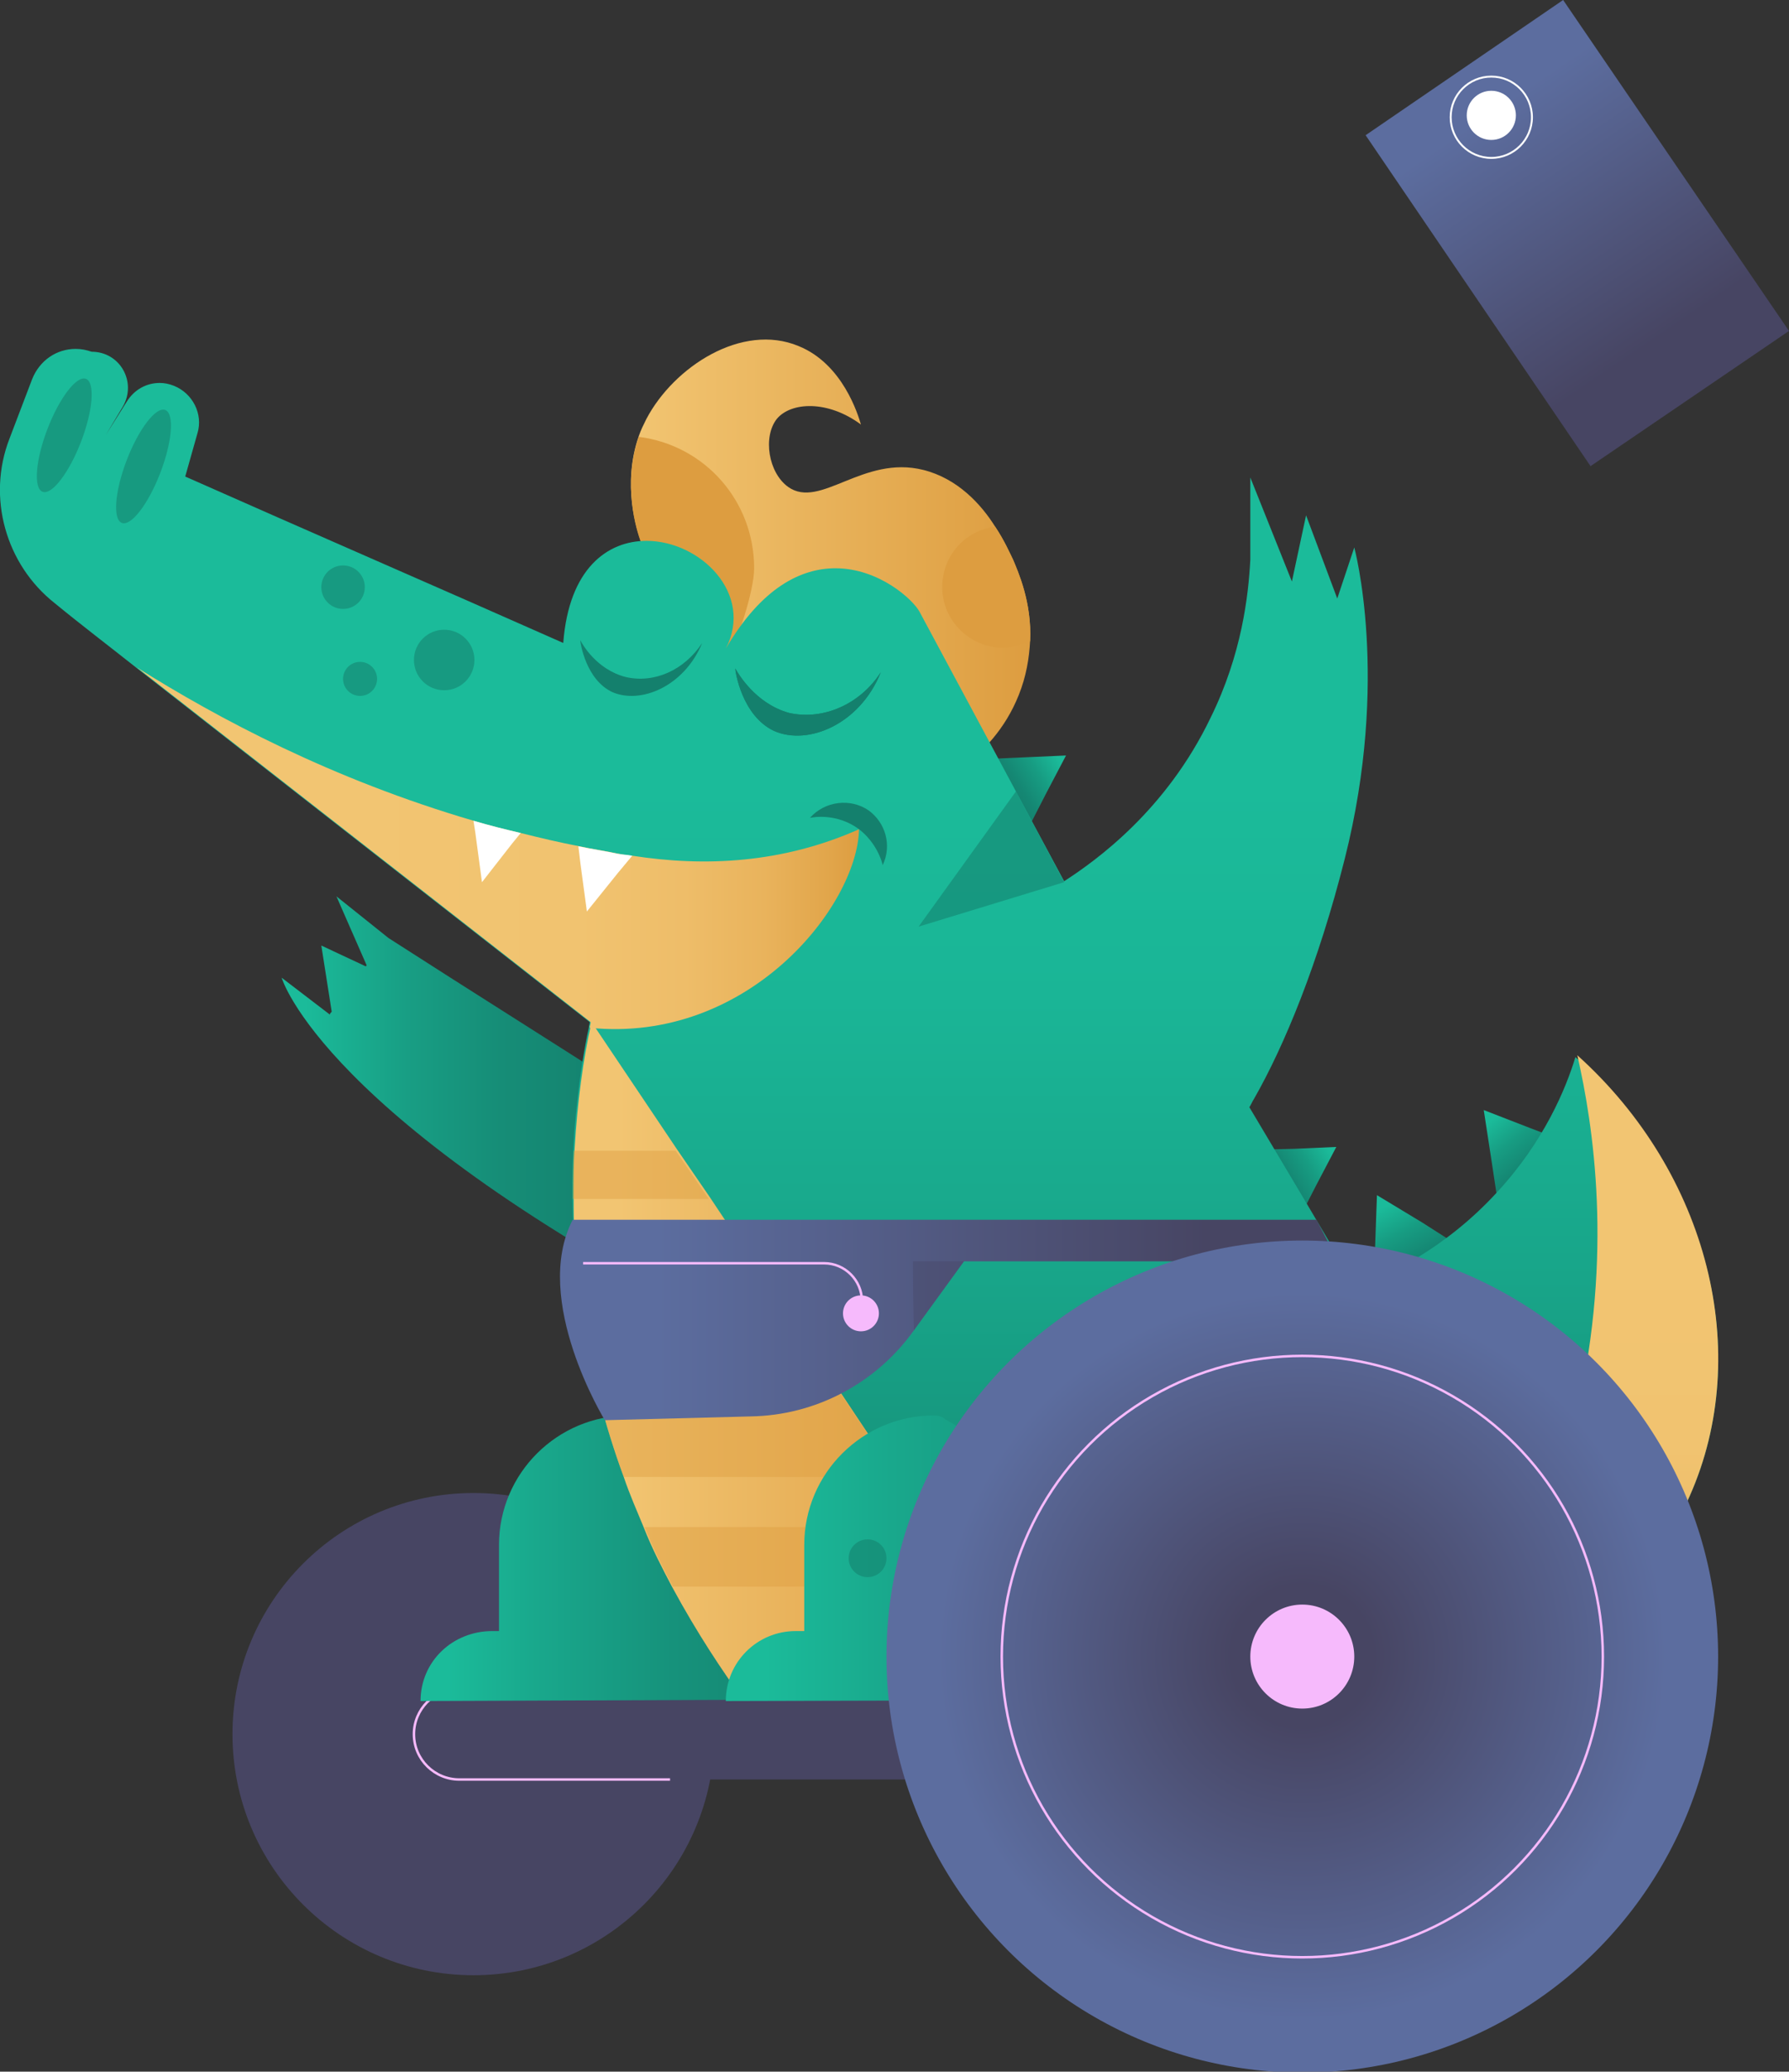 <?xml version="1.0" encoding="utf-8"?>
<!-- Generator: Adobe Illustrator 25.4.1, SVG Export Plug-In . SVG Version: 6.00 Build 0)  -->
<svg version="1.1" id="Capa_1" xmlns="http://www.w3.org/2000/svg" xmlns:xlink="http://www.w3.org/1999/xlink" x="0px" y="0px"
	 viewBox="0 0 189.3 219.1" style="enable-background:new 0 0 189.3 219.1;" xml:space="preserve">
<rect x="0" y="0" width="189.3" height="219.1" fill="#333333" stroke="none"/>
<style type="text/css">
	.st0{fill:#474563;}
	.st1{fill:none;stroke:#F6BAFC;stroke-width:0.263;stroke-miterlimit:10;}
	.st2{fill:url(#SVGID_1_);}
	.st3{fill:url(#SVGID_00000123425606479302729160000012577321012285810855_);}
	.st4{fill:url(#SVGID_00000040555086216082963140000008002377780024208822_);}
	.st5{fill:url(#SVGID_00000157284984506252493510000017770962736664669625_);}
	.st6{fill:url(#SVGID_00000061462895725086404500000018067986099782709948_);}
	.st7{fill:#DD9D40;}
	.st8{fill:url(#SVGID_00000035501523910952900010000002249975827849405058_);}
	.st9{fill:url(#SVGID_00000037679852578085891390000015221464486882739870_);}
	.st10{fill:url(#SVGID_00000087384494489844908400000006696082785296214944_);}
	.st11{opacity:0.57;fill:#14806D;}
	.st12{fill:url(#SVGID_00000034070220226906594570000000240853806115911349_);}
	.st13{opacity:0.44;}
	.st14{fill:url(#SVGID_00000058549678416305280840000017603458446679218092_);}
	.st15{fill:#14806D;}
	.st16{fill:url(#SVGID_00000078745324557133187690000009882467620041816234_);}
	.st17{fill:#FFFFFF;}
	.st18{fill:url(#SVGID_00000135677807960609592080000008300470863591894153_);}
	.st19{opacity:0.56;}
	.st20{fill:url(#SVGID_00000076606074171115887340000017483795829682551997_);}
	.st21{opacity:0.36;fill:#474563;}
	.st22{fill:url(#SVGID_00000057849640006794528280000000179395752669613213_);}
	.st23{fill:#F6BAFC;}
	.st24{fill:url(#SVGID_00000036970636811546528060000000290316130306908089_);}
	.st25{fill:none;stroke:#FFFFFF;stroke-width:0.203;stroke-miterlimit:10;}
</style>
<g>
	<g>
		<path class="st0" d="M145.4,188.2H48.6c-2.6,0-4.8-2.1-4.8-4.8v0c0-2.6,2.1-4.8,4.8-4.8h96.8V188.2z"/>
		<circle class="st0" cx="50.1" cy="183.4" r="25.5"/>
		<path class="st1" d="M70.9,188.2H48.6c-2.6,0-4.8-2.1-4.8-4.8v0c0-2.6,2.1-4.8,4.8-4.8h18.3"/>
	</g>
	<g>
		
			<linearGradient id="SVGID_1_" gradientUnits="userSpaceOnUse" x1="750.834" y1="744.939" x2="750.834" y2="737.061" gradientTransform="matrix(0.531 0.847 -0.847 0.531 367.285 -906.297)">
			<stop  offset="0" style="stop-color:#14806D"/>
			<stop  offset="0.202" style="stop-color:#158773"/>
			<stop  offset="0.504" style="stop-color:#179C82"/>
			<stop  offset="0.845" style="stop-color:#1BBB9A"/>
		</linearGradient>
		<polygon class="st2" points="141.4,121.3 139.3,125.3 137.2,129.4 134.7,125.5 132.3,121.6 136.9,121.5 		"/>
		
			<linearGradient id="SVGID_00000158024379156340592230000005759824643216082068_" gradientUnits="userSpaceOnUse" x1="316.697" y1="354.247" x2="316.697" y2="344.54" gradientTransform="matrix(0.881 -0.473 0.473 0.881 -296.282 -27.415)">
			<stop  offset="0" style="stop-color:#14806D"/>
			<stop  offset="0.202" style="stop-color:#158773"/>
			<stop  offset="0.504" style="stop-color:#179C82"/>
			<stop  offset="0.845" style="stop-color:#1BBB9A"/>
		</linearGradient>
		<polygon style="fill:url(#SVGID_00000158024379156340592230000005759824643216082068_);" points="145.7,126.4 150.5,129.3 
			155.2,132.3 150.3,134.9 145.4,137.6 145.5,132 		"/>
		
			<linearGradient id="SVGID_00000119819119136061174810000009661706227779307698_" gradientUnits="userSpaceOnUse" x1="350.133" y1="314.354" x2="350.133" y2="305.176" gradientTransform="matrix(0.78 -0.625 0.625 0.78 -307.067 98.289)">
			<stop  offset="0" style="stop-color:#14806D"/>
			<stop  offset="0.202" style="stop-color:#158773"/>
			<stop  offset="0.504" style="stop-color:#179C82"/>
			<stop  offset="0.845" style="stop-color:#1BBB9A"/>
		</linearGradient>
		<polygon style="fill:url(#SVGID_00000119819119136061174810000009661706227779307698_);" points="157,117.4 161.9,119.3 
			166.9,121.2 162.7,124.6 158.6,127.9 157.8,122.6 		"/>
		
			<linearGradient id="SVGID_00000044170753974679635650000008888740347471960742_" gradientUnits="userSpaceOnUse" x1="700.574" y1="747.193" x2="700.574" y2="739.314" gradientTransform="matrix(0.531 0.847 -0.847 0.531 367.285 -906.297)">
			<stop  offset="0" style="stop-color:#14806D"/>
			<stop  offset="0.202" style="stop-color:#158773"/>
			<stop  offset="0.504" style="stop-color:#179C82"/>
			<stop  offset="0.845" style="stop-color:#1BBB9A"/>
		</linearGradient>
		<polygon style="fill:url(#SVGID_00000044170753974679635650000008888740347471960742_);" points="112.8,79.9 110.7,83.9 108.6,88 
			106.1,84.1 103.7,80.3 108.3,80.1 		"/>
		
			<linearGradient id="SVGID_00000056429936507216566760000010430490478472912266_" gradientUnits="userSpaceOnUse" x1="66.82" y1="59.839" x2="109.035" y2="59.839">
			<stop  offset="0" style="stop-color:#F2C572"/>
			<stop  offset="1" style="stop-color:#DD9D40"/>
		</linearGradient>
		<path style="fill:url(#SVGID_00000056429936507216566760000010430490478472912266_);" d="M109,67.8c-0.1,1.8-0.4,3.7-1.2,5.7
			c-2.9,7.3-9.7,9.8-10.7,10.1c-6.3-5.7-15.2-7.6-21.5-13.3c-3.5-3.1-4.3-10-7.8-13.1c-0.4-1.1-2-6-0.2-11.1
			c0.2-0.6,0.5-1.2,0.8-1.8c2.9-5.5,10.1-10.2,16.1-7.7c4.7,1.9,6.3,7.3,6.6,8.3c-3.5-2.6-7.4-2.4-8.9-0.6c-1.5,1.9-0.9,5.7,1.2,7.2
			c3.4,2.4,7.9-3.4,14.3-1.8c3.6,0.9,6.1,3.6,7.6,6c1,1.5,1.6,2.9,1.9,3.5C107.7,60.4,109.2,63.7,109,67.8z"/>
		<path class="st7" d="M79.8,60.1c0,2.4-1.8,7.8-2.9,9.8c-3.5-3.1-5.7-9.5-9.1-12.6c-0.4-1.1-2-6-0.2-11.1
			C74.6,47.1,79.8,53,79.8,60.1z"/>
		<path class="st7" d="M109,67.8c-0.9,0.4-1.9,0.7-2.9,0.7c-3.5,0-6.4-2.9-6.4-6.4c0-3.3,2.4-6,5.6-6.4c1,1.5,1.6,2.9,1.9,3.5
			C107.7,60.4,109.2,63.7,109,67.8z"/>
		
			<linearGradient id="SVGID_00000098924158713461121650000003493383149601851549_" gradientUnits="userSpaceOnUse" x1="44.563" y1="164.803" x2="97.189" y2="164.803">
			<stop  offset="5.427257e-02" style="stop-color:#1BBB9A"/>
			<stop  offset="0.231" style="stop-color:#19A88C"/>
			<stop  offset="0.505" style="stop-color:#16927B"/>
			<stop  offset="0.767" style="stop-color:#158571"/>
			<stop  offset="1" style="stop-color:#14806D"/>
		</linearGradient>
		<path style="fill:url(#SVGID_00000098924158713461121650000003493383149601851549_);" d="M67.2,149.7h-0.7
			c-7.5,0-13.7,6.1-13.7,13.7v9.1h-0.7c-4.2,0-7.6,3.2-7.6,7.4v0l52.6-0.2L67.2,149.7z"/>
		
			<linearGradient id="SVGID_00000106831320996575219510000000897639028594742415_" gradientUnits="userSpaceOnUse" x1="29.739" y1="117.599" x2="76.832" y2="117.599">
			<stop  offset="5.427257e-02" style="stop-color:#1BBB9A"/>
			<stop  offset="8.828308e-02" style="stop-color:#1AB696"/>
			<stop  offset="0.284" style="stop-color:#189E84"/>
			<stop  offset="0.493" style="stop-color:#168D77"/>
			<stop  offset="0.72" style="stop-color:#14836F"/>
			<stop  offset="1" style="stop-color:#14806D"/>
		</linearGradient>
		<path style="fill:url(#SVGID_00000106831320996575219510000000897639028594742415_);" d="M67.3,115.9
			c-8.7-5.6-17.5-11.1-26.2-16.7l-5.5-4.4l3.2,7.3c0,0,0,0-0.1,0.1L34,100l1.1,7c-0.1,0.1-0.2,0.2-0.2,0.3l-5.1-3.9
			c0,0,4.3,15,47.1,37C73.7,128.9,70.5,127.4,67.3,115.9z"/>
		
			<linearGradient id="SVGID_00000041289730991659253860000002690128360368256921_" gradientUnits="userSpaceOnUse" x1="90.891" y1="179.698" x2="90.891" y2="36.949">
			<stop  offset="0" style="stop-color:#14806D"/>
			<stop  offset="7.883297e-02" style="stop-color:#158B75"/>
			<stop  offset="0.311" style="stop-color:#18A589"/>
			<stop  offset="0.518" style="stop-color:#1AB596"/>
			<stop  offset="0.678" style="stop-color:#1BBB9A"/>
		</linearGradient>
		<path style="fill:url(#SVGID_00000041289730991659253860000002690128360368256921_);" d="M178.8,158.2
			c-6.7,15.3-22.1,20.3-25.7,21.3c-0.2,0.1-0.4,0.1-0.5,0.1H78.6c-6-8.2-16.6-25.4-17.9-48.9c-0.3-5.2-0.1-10.1,0.4-14.4
			c0.3-2.7,0.7-5.3,1.2-7.6c0-0.2,0.1-0.4,0.1-0.6c-16-12.5-32-25-48-37.5h0c-2.9-2.3-5.8-4.5-8.6-6.8C0.6,59.7-1.4,52.6,1,46.4
			c0.8-2.1,1.6-4.2,2.4-6.3C4.2,38.1,6,36.9,8,36.9c0.6,0,1.1,0.1,1.7,0.3c3,0,4.8,3.2,3.3,5.8l-1.8,3l2.2-3.5c0.8-1.3,2.1-2,3.5-2
			c0.5,0,1,0.1,1.5,0.3c2,0.8,3.1,3,2.5,5l-1.3,4.6c13.3,5.9,26.7,11.7,40,17.6c0.6-7.9,4.7-10.8,8.8-10.8c5.7,0,11.4,5.6,8.4,11.4
			c3.8-6.5,8-8.5,11.6-8.5c4.6,0,8.2,3.3,8.9,4.6c5.1,9.5,10.2,19,15.3,28.5c3.4-2.2,10.8-7.5,15.5-17.3c3.3-6.7,4-12.9,4.2-16.7
			v-8.7l4.4,11l1.5-7l3.3,8.8l1.8-5.4c0,0,3.8,13.9-1,32.9c-2.8,11.1-6.4,19.8-9.6,25.4c-0.2,0.3-0.3,0.6-0.5,0.9
			c3.8,6.4,7.6,12.7,11.3,19.1c3.3-1.3,9.4-4.1,14.9-10.1c5-5.4,7.3-11,8.3-14.3C180.8,124.1,185.5,143.1,178.8,158.2z"/>
		<polygon class="st11" points="143.6,136.2 153,179.6 127.8,137.9 		"/>
		
			<linearGradient id="SVGID_00000101783747953531646950000008441963468807807910_" gradientUnits="userSpaceOnUse" x1="60.617" y1="143.931" x2="110.533" y2="143.931">
			<stop  offset="9.642673e-02" style="stop-color:#F2C572"/>
			<stop  offset="0.661" style="stop-color:#E4A950"/>
			<stop  offset="1" style="stop-color:#DD9D40"/>
		</linearGradient>
		<path style="fill:url(#SVGID_00000101783747953531646950000008441963468807807910_);" d="M110.5,179.7H78.6
			c-2.1-2.9-4.8-6.9-7.5-11.9c-1-1.9-2.1-4-3-6.3c-0.7-1.7-1.5-3.5-2.1-5.3c-1-2.7-1.9-5.6-2.7-8.7c-0.7-2.9-1.4-6-1.8-9.2
			c-0.2-1.1-0.3-2.2-0.4-3.3c-0.1-1.4-0.3-2.8-0.3-4.3c-0.1-1.4-0.1-2.7-0.1-4.1c0-1.8,0-3.5,0.1-5.1c0.3-5,0.9-9.5,1.8-13.4l9,13.4
			l3.5,5.1l5.6,8.4l2.2,3.3l6.2,9.2l5.8,8.7l3.6,5.3l4.2,6.3L110.5,179.7z"/>
		<g class="st13">
			<path class="st7" d="M94.8,156.2H66c-1-2.7-1.9-5.6-2.7-8.7H89L94.8,156.2z"/>
			<path class="st7" d="M82.8,138.4H61.5c-0.2-1.1-0.3-2.2-0.4-3.3h19.5L82.8,138.4z"/>
			<path class="st7" d="M75,126.8H60.6c0-1.8,0-3.5,0.1-5.1h10.8L75,126.8z"/>
			<path class="st7" d="M102.5,167.8H71.2c-1-1.9-2.1-4-3-6.3h30.2L102.5,167.8z"/>
		</g>
		
			<linearGradient id="SVGID_00000127006494448708296100000011525518652976976011_" gradientUnits="userSpaceOnUse" x1="76.832" y1="164.803" x2="152.542" y2="164.803">
			<stop  offset="5.427257e-02" style="stop-color:#1BBB9A"/>
			<stop  offset="0.231" style="stop-color:#19A88C"/>
			<stop  offset="0.505" style="stop-color:#16927B"/>
			<stop  offset="0.767" style="stop-color:#158571"/>
			<stop  offset="1" style="stop-color:#14806D"/>
		</linearGradient>
		<path style="fill:url(#SVGID_00000127006494448708296100000011525518652976976011_);" d="M98.8,149.7L98.8,149.7
			c-7.5,0-13.7,6.1-13.7,13.7v9.1h-0.9c-4.1,0-7.4,3.3-7.4,7.4v0l75.7-0.2l-52.5-29.6C99.7,149.8,99.2,149.7,98.8,149.7z"/>
		<polygon class="st11" points="112.6,93.3 97.2,98 107.5,83.7 		"/>
		<ellipse transform="matrix(0.359 -0.933 0.933 0.359 -36.266 45.815)" class="st11" cx="15.2" cy="49.3" rx="6.4" ry="1.9"/>
		<ellipse transform="matrix(0.359 -0.933 0.933 0.359 -38.653 35.833)" class="st11" cx="6.8" cy="46.1" rx="6.4" ry="1.9"/>
		<path class="st15" d="M77.8,70.7c0,0.3,0.7,5,4.1,6.6c3.6,1.6,9.1-0.7,11.3-6.2c-2.2,3.4-6.1,5.1-9.7,4.3
			C79.9,74.4,78.1,71.2,77.8,70.7z"/>
		<path class="st15" d="M61.4,67.7c0,0.3,0.6,4.2,3.4,5.5c3,1.3,7.6-0.6,9.5-5.2c-1.9,2.9-5.1,4.3-8.1,3.6
			C63.1,70.8,61.6,68.1,61.4,67.7z"/>
		
			<linearGradient id="SVGID_00000085232852551870989160000008949716114861805730_" gradientUnits="userSpaceOnUse" x1="14.501" y1="89.741" x2="90.891" y2="89.741">
			<stop  offset="0.281" style="stop-color:#F2C572"/>
			<stop  offset="0.611" style="stop-color:#F1C370"/>
			<stop  offset="0.758" style="stop-color:#EEBD69"/>
			<stop  offset="0.869" style="stop-color:#E9B35C"/>
			<stop  offset="0.961" style="stop-color:#E1A54A"/>
			<stop  offset="1" style="stop-color:#DD9D40"/>
		</linearGradient>
		<path style="fill:url(#SVGID_00000085232852551870989160000008949716114861805730_);" d="M90.9,87.7c-0.2,8.2-11.8,22.7-28.5,21
			c0-0.2,0.1-0.4,0.1-0.6c-16-12.5-32-25-48-37.5c8.6,5.4,20.6,11.8,35.6,16.2c1.6,0.5,3.3,0.9,5,1.3c2,0.5,4.1,1,6.2,1.4
			c1.4,0.3,2.8,0.5,4.2,0.8c0.5,0.1,0.9,0.2,1.4,0.2C74.6,91.7,82.8,91.3,90.9,87.7z"/>
		<path class="st15" d="M77.8,70.7c0,0.3,0.7,5,4.1,6.6c3.6,1.6,9.1-0.7,11.3-6.2c-2.2,3.4-6.1,5.1-9.7,4.3
			C79.9,74.4,78.1,71.2,77.8,70.7z"/>
		<g>
			<path class="st17" d="M55.1,88.1l-0.9,1.1L51,93.3l-0.7-5.2l-0.2-1.3C51.8,87.3,53.4,87.7,55.1,88.1z"/>
			<path class="st17" d="M66.9,90.5l-1.5,1.8l-3.3,4.1l-0.7-5.2l-0.2-1.7c1.4,0.3,2.8,0.5,4.2,0.8C66,90.4,66.4,90.4,66.9,90.5z"/>
		</g>
		<path class="st15" d="M85.7,86.5c1.6-1.8,4.3-2.1,6.2-0.8c1.8,1.3,2.5,3.7,1.5,5.8c-0.1-0.5-0.7-2.4-2.5-3.8
			C88.6,86,86.1,86.4,85.7,86.5z"/>
		
			<linearGradient id="SVGID_00000000212716506132294530000010039777766145764510_" gradientUnits="userSpaceOnUse" x1="167.413" y1="179.562" x2="167.413" y2="111.741">
			<stop  offset="0" style="stop-color:#DD9D40"/>
			<stop  offset="3.864519e-02" style="stop-color:#E1A54A"/>
			<stop  offset="0.131" style="stop-color:#E9B35C"/>
			<stop  offset="0.242" style="stop-color:#EEBD69"/>
			<stop  offset="0.39" style="stop-color:#F1C370"/>
			<stop  offset="0.719" style="stop-color:#F2C572"/>
		</linearGradient>
		<path style="fill:url(#SVGID_00000000212716506132294530000010039777766145764510_);" d="M178.8,158.2
			c-6.7,15.3-22.1,20.3-25.7,21.3c5-7,10.8-17.1,13.8-30.3c3.8-16.5,1.7-30.2,0-37.6C180.8,124.1,185.5,143.1,178.8,158.2z"/>
		<g class="st19">
			<circle class="st15" cx="101" cy="163.6" r="3.9"/>
			<circle class="st15" cx="91.8" cy="164.8" r="2"/>
			<circle class="st15" cx="114.4" cy="173.4" r="1.8"/>
			<circle class="st15" cx="102.4" cy="173" r="1.4"/>
			<circle class="st15" cx="36.3" cy="62.1" r="2.3"/>
			<circle class="st15" cx="47" cy="69.8" r="3.2"/>
			<circle class="st15" cx="38.1" cy="71.8" r="1.8"/>
		</g>
	</g>
	
		<linearGradient id="SVGID_00000142159671280968734150000008161863766714254221_" gradientUnits="userSpaceOnUse" x1="59.282" y1="139.644" x2="141.603" y2="139.644">
		<stop  offset="0.125" style="stop-color:#5C6D9F"/>
		<stop  offset="0.83" style="stop-color:#474563"/>
	</linearGradient>
	<path style="fill:url(#SVGID_00000142159671280968734150000008161863766714254221_);" d="M141.6,133.4H102l-5.3,7.3l0,0
		c-4,5.6-10.4,9-17.3,9.1L64,150.2c0,0-7.8-12.7-3.4-21.2h78.7L141.6,133.4z"/>
	<path class="st21" d="M102,133.4l-5.3,7.3c-0.1-4-0.1-7.3-0.1-7.3H102z"/>
	<g>
		
			<radialGradient id="SVGID_00000029767179829006229140000002773055650635785143_" cx="137.797" cy="175.155" r="43.986" gradientUnits="userSpaceOnUse">
			<stop  offset="0.17" style="stop-color:#474563"/>
			<stop  offset="0.875" style="stop-color:#5C6D9F"/>
		</radialGradient>
		<circle style="fill:url(#SVGID_00000029767179829006229140000002773055650635785143_);" cx="137.8" cy="175.2" r="44"/>
		<circle class="st1" cx="137.8" cy="175.2" r="31.8"/>
		<circle class="st23" cx="137.8" cy="175.2" r="5.5"/>
	</g>
	<g>
		
			<linearGradient id="SVGID_00000101783539826485269050000008837799596465700752_" gradientUnits="userSpaceOnUse" x1="214.71" y1="299.072" x2="214.71" y2="256.693" gradientTransform="matrix(0.827 -0.562 0.562 0.827 -166.948 -84.341)">
			<stop  offset="0.17" style="stop-color:#474563"/>
			<stop  offset="0.875" style="stop-color:#5C6D9F"/>
		</linearGradient>
		<polygon style="fill:url(#SVGID_00000101783539826485269050000008837799596465700752_);" points="189.3,35 168.3,49.3 144.5,14.3 
			165.4,0 		"/>
		<circle class="st17" cx="157.8" cy="12.2" r="2.6"/>
		<circle class="st25" cx="157.8" cy="12.4" r="4.3"/>
	</g>
	<path class="st1" d="M61.7,133.6h25.5c2.2,0,4,1.8,4,4v1.3"/>
	<circle class="st23" cx="91.1" cy="138.9" r="1.9"/>
</g>
</svg>
